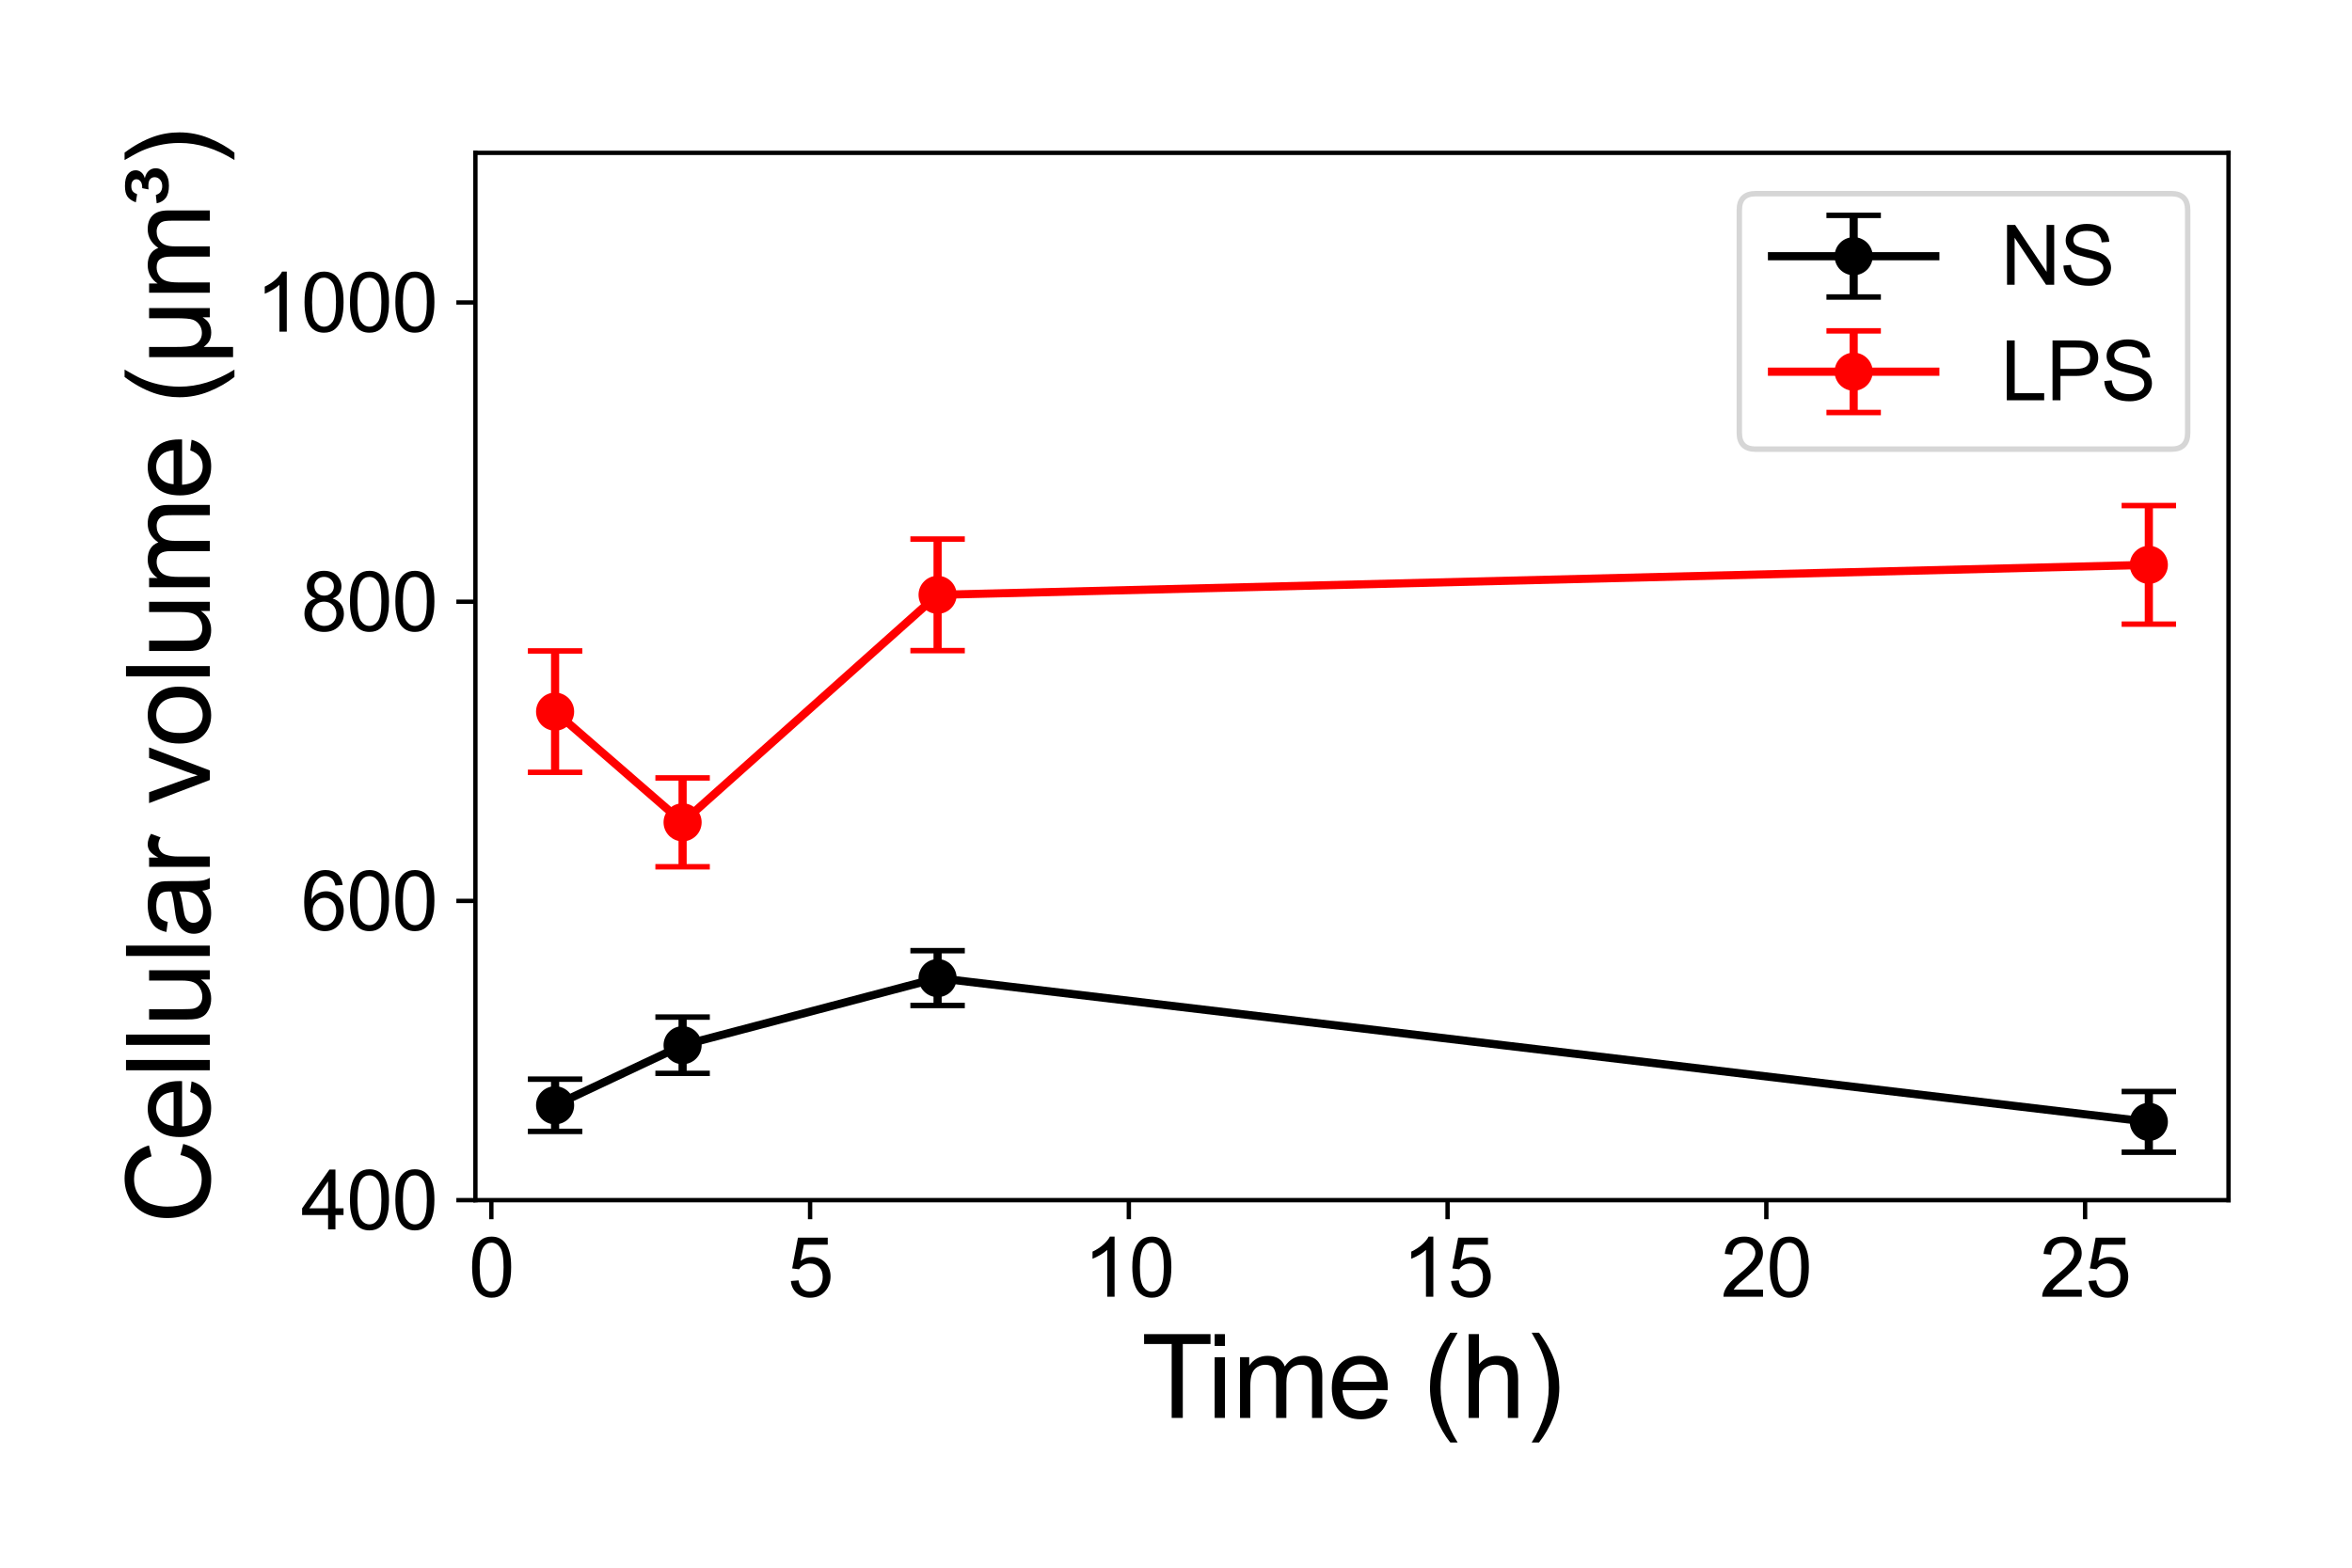 <?xml version="1.0" encoding="utf-8" standalone="no"?>
<!DOCTYPE svg PUBLIC "-//W3C//DTD SVG 1.1//EN"
  "http://www.w3.org/Graphics/SVG/1.1/DTD/svg11.dtd">
<svg xmlns:xlink="http://www.w3.org/1999/xlink" width="432pt" height="288pt" viewBox="0 0 432 288" xmlns="http://www.w3.org/2000/svg" version="1.1">
 <defs>
  <style type="text/css">*{stroke-linejoin: round; stroke-linecap: butt}</style>
 </defs>
 <g id="figure_1">
  <g id="patch_1">
   <path d="M 0 288 
L 432 288 
L 432 0 
L 0 0 
z
" style="fill: #ffffff"/>
  </g>
  <g id="axes_1">
   <g id="patch_2">
    <path d="M 87.32 220.48 
L 409.32 220.48 
L 409.32 28.08 
L 87.32 28.08 
z
" style="fill: #ffffff"/>
   </g>
   <g id="matplotlib.axis_1">
    <g id="xtick_1">
     <g id="line2d_1">
      <defs>
       <path id="m698a1284a4" d="M 0 0 
L 0 3.5 
" style="stroke: #000000; stroke-width: 0.8"/>
      </defs>
      <g>
       <use xlink:href="#m698a1284a4" x="90.247" y="220.48" style="stroke: #000000; stroke-width: 0.8"/>
      </g>
     </g>
     <g id="text_1">
      <!-- 0 -->
      <g transform="translate(86.077 238.217) scale(0.15 -0.15)">
       <defs>
        <path id="ArialMT-30" d="M 266 2259 
Q 266 3072 433 3567 
Q 600 4063 929 4331 
Q 1259 4600 1759 4600 
Q 2128 4600 2406 4451 
Q 2684 4303 2865 4023 
Q 3047 3744 3150 3342 
Q 3253 2941 3253 2259 
Q 3253 1453 3087 958 
Q 2922 463 2592 192 
Q 2263 -78 1759 -78 
Q 1097 -78 719 397 
Q 266 969 266 2259 
z
M 844 2259 
Q 844 1131 1108 757 
Q 1372 384 1759 384 
Q 2147 384 2411 759 
Q 2675 1134 2675 2259 
Q 2675 3391 2411 3762 
Q 2147 4134 1753 4134 
Q 1366 4134 1134 3806 
Q 844 3388 844 2259 
z
" transform="scale(0.016)"/>
       </defs>
       <use xlink:href="#ArialMT-30"/>
      </g>
     </g>
    </g>
    <g id="xtick_2">
     <g id="line2d_2">
      <g>
       <use xlink:href="#m698a1284a4" x="148.793" y="220.48" style="stroke: #000000; stroke-width: 0.8"/>
      </g>
     </g>
     <g id="text_2">
      <!-- 5 -->
      <g transform="translate(144.622 238.217) scale(0.15 -0.15)">
       <defs>
        <path id="ArialMT-35" d="M 266 1200 
L 856 1250 
Q 922 819 1161 601 
Q 1400 384 1738 384 
Q 2144 384 2425 690 
Q 2706 997 2706 1503 
Q 2706 1984 2436 2262 
Q 2166 2541 1728 2541 
Q 1456 2541 1237 2417 
Q 1019 2294 894 2097 
L 366 2166 
L 809 4519 
L 3088 4519 
L 3088 3981 
L 1259 3981 
L 1013 2750 
Q 1425 3038 1878 3038 
Q 2478 3038 2890 2622 
Q 3303 2206 3303 1553 
Q 3303 931 2941 478 
Q 2500 -78 1738 -78 
Q 1113 -78 717 272 
Q 322 622 266 1200 
z
" transform="scale(0.016)"/>
       </defs>
       <use xlink:href="#ArialMT-35"/>
      </g>
     </g>
    </g>
    <g id="xtick_3">
     <g id="line2d_3">
      <g>
       <use xlink:href="#m698a1284a4" x="207.338" y="220.48" style="stroke: #000000; stroke-width: 0.8"/>
      </g>
     </g>
     <g id="text_3">
      <!-- 10 -->
      <g transform="translate(198.997 238.217) scale(0.15 -0.15)">
       <defs>
        <path id="ArialMT-31" d="M 2384 0 
L 1822 0 
L 1822 3584 
Q 1619 3391 1289 3197 
Q 959 3003 697 2906 
L 697 3450 
Q 1169 3672 1522 3987 
Q 1875 4303 2022 4600 
L 2384 4600 
L 2384 0 
z
" transform="scale(0.016)"/>
       </defs>
       <use xlink:href="#ArialMT-31"/>
       <use xlink:href="#ArialMT-30" x="55.615"/>
      </g>
     </g>
    </g>
    <g id="xtick_4">
     <g id="line2d_4">
      <g>
       <use xlink:href="#m698a1284a4" x="265.884" y="220.48" style="stroke: #000000; stroke-width: 0.8"/>
      </g>
     </g>
     <g id="text_4">
      <!-- 15 -->
      <g transform="translate(257.542 238.217) scale(0.15 -0.15)">
       <use xlink:href="#ArialMT-31"/>
       <use xlink:href="#ArialMT-35" x="55.615"/>
      </g>
     </g>
    </g>
    <g id="xtick_5">
     <g id="line2d_5">
      <g>
       <use xlink:href="#m698a1284a4" x="324.429" y="220.48" style="stroke: #000000; stroke-width: 0.8"/>
      </g>
     </g>
     <g id="text_5">
      <!-- 20 -->
      <g transform="translate(316.088 238.217) scale(0.15 -0.15)">
       <defs>
        <path id="ArialMT-32" d="M 3222 541 
L 3222 0 
L 194 0 
Q 188 203 259 391 
Q 375 700 629 1000 
Q 884 1300 1366 1694 
Q 2113 2306 2375 2664 
Q 2638 3022 2638 3341 
Q 2638 3675 2398 3904 
Q 2159 4134 1775 4134 
Q 1369 4134 1125 3890 
Q 881 3647 878 3216 
L 300 3275 
Q 359 3922 746 4261 
Q 1134 4600 1788 4600 
Q 2447 4600 2831 4234 
Q 3216 3869 3216 3328 
Q 3216 3053 3103 2787 
Q 2991 2522 2730 2228 
Q 2469 1934 1863 1422 
Q 1356 997 1212 845 
Q 1069 694 975 541 
L 3222 541 
z
" transform="scale(0.016)"/>
       </defs>
       <use xlink:href="#ArialMT-32"/>
       <use xlink:href="#ArialMT-30" x="55.615"/>
      </g>
     </g>
    </g>
    <g id="xtick_6">
     <g id="line2d_6">
      <g>
       <use xlink:href="#m698a1284a4" x="382.975" y="220.48" style="stroke: #000000; stroke-width: 0.8"/>
      </g>
     </g>
     <g id="text_6">
      <!-- 25 -->
      <g transform="translate(374.633 238.217) scale(0.15 -0.15)">
       <use xlink:href="#ArialMT-32"/>
       <use xlink:href="#ArialMT-35" x="55.615"/>
      </g>
     </g>
    </g>
    <g id="text_7">
     <!-- Time (h) -->
     <g transform="translate(209.634 260.485) scale(0.21 -0.21)">
      <defs>
       <path id="ArialMT-54" d="M 1659 0 
L 1659 4041 
L 150 4041 
L 150 4581 
L 3781 4581 
L 3781 4041 
L 2266 4041 
L 2266 0 
L 1659 0 
z
" transform="scale(0.016)"/>
       <path id="ArialMT-69" d="M 425 3934 
L 425 4581 
L 988 4581 
L 988 3934 
L 425 3934 
z
M 425 0 
L 425 3319 
L 988 3319 
L 988 0 
L 425 0 
z
" transform="scale(0.016)"/>
       <path id="ArialMT-6d" d="M 422 0 
L 422 3319 
L 925 3319 
L 925 2853 
Q 1081 3097 1340 3245 
Q 1600 3394 1931 3394 
Q 2300 3394 2536 3241 
Q 2772 3088 2869 2813 
Q 3263 3394 3894 3394 
Q 4388 3394 4653 3120 
Q 4919 2847 4919 2278 
L 4919 0 
L 4359 0 
L 4359 2091 
Q 4359 2428 4304 2576 
Q 4250 2725 4106 2815 
Q 3963 2906 3769 2906 
Q 3419 2906 3187 2673 
Q 2956 2441 2956 1928 
L 2956 0 
L 2394 0 
L 2394 2156 
Q 2394 2531 2256 2718 
Q 2119 2906 1806 2906 
Q 1569 2906 1367 2781 
Q 1166 2656 1075 2415 
Q 984 2175 984 1722 
L 984 0 
L 422 0 
z
" transform="scale(0.016)"/>
       <path id="ArialMT-65" d="M 2694 1069 
L 3275 997 
Q 3138 488 2766 206 
Q 2394 -75 1816 -75 
Q 1088 -75 661 373 
Q 234 822 234 1631 
Q 234 2469 665 2931 
Q 1097 3394 1784 3394 
Q 2450 3394 2872 2941 
Q 3294 2488 3294 1666 
Q 3294 1616 3291 1516 
L 816 1516 
Q 847 969 1125 678 
Q 1403 388 1819 388 
Q 2128 388 2347 550 
Q 2566 713 2694 1069 
z
M 847 1978 
L 2700 1978 
Q 2663 2397 2488 2606 
Q 2219 2931 1791 2931 
Q 1403 2931 1139 2672 
Q 875 2413 847 1978 
z
" transform="scale(0.016)"/>
       <path id="ArialMT-20" transform="scale(0.016)"/>
       <path id="ArialMT-28" d="M 1497 -1347 
Q 1031 -759 709 28 
Q 388 816 388 1659 
Q 388 2403 628 3084 
Q 909 3875 1497 4659 
L 1900 4659 
Q 1522 4009 1400 3731 
Q 1209 3300 1100 2831 
Q 966 2247 966 1656 
Q 966 153 1900 -1347 
L 1497 -1347 
z
" transform="scale(0.016)"/>
       <path id="ArialMT-68" d="M 422 0 
L 422 4581 
L 984 4581 
L 984 2938 
Q 1378 3394 1978 3394 
Q 2347 3394 2619 3248 
Q 2891 3103 3008 2847 
Q 3125 2591 3125 2103 
L 3125 0 
L 2563 0 
L 2563 2103 
Q 2563 2525 2380 2717 
Q 2197 2909 1863 2909 
Q 1613 2909 1392 2779 
Q 1172 2650 1078 2428 
Q 984 2206 984 1816 
L 984 0 
L 422 0 
z
" transform="scale(0.016)"/>
       <path id="ArialMT-29" d="M 791 -1347 
L 388 -1347 
Q 1322 153 1322 1656 
Q 1322 2244 1188 2822 
Q 1081 3291 891 3722 
Q 769 4003 388 4659 
L 791 4659 
Q 1378 3875 1659 3084 
Q 1900 2403 1900 1659 
Q 1900 816 1576 28 
Q 1253 -759 791 -1347 
z
" transform="scale(0.016)"/>
      </defs>
      <use xlink:href="#ArialMT-54"/>
      <use xlink:href="#ArialMT-69" x="57.334"/>
      <use xlink:href="#ArialMT-6d" x="79.551"/>
      <use xlink:href="#ArialMT-65" x="162.852"/>
      <use xlink:href="#ArialMT-20" x="218.467"/>
      <use xlink:href="#ArialMT-28" x="246.25"/>
      <use xlink:href="#ArialMT-68" x="279.551"/>
      <use xlink:href="#ArialMT-29" x="335.166"/>
     </g>
    </g>
   </g>
   <g id="matplotlib.axis_2">
    <g id="ytick_1">
     <g id="line2d_7">
      <defs>
       <path id="maed5df9a23" d="M 0 0 
L -3.5 0 
" style="stroke: #000000; stroke-width: 0.8"/>
      </defs>
      <g>
       <use xlink:href="#maed5df9a23" x="87.32" y="220.48" style="stroke: #000000; stroke-width: 0.8"/>
      </g>
     </g>
     <g id="text_8">
      <!-- 400 -->
      <g transform="translate(55.296 225.848) scale(0.15 -0.15)">
       <defs>
        <path id="ArialMT-34" d="M 2069 0 
L 2069 1097 
L 81 1097 
L 81 1613 
L 2172 4581 
L 2631 4581 
L 2631 1613 
L 3250 1613 
L 3250 1097 
L 2631 1097 
L 2631 0 
L 2069 0 
z
M 2069 1613 
L 2069 3678 
L 634 1613 
L 2069 1613 
z
" transform="scale(0.016)"/>
       </defs>
       <use xlink:href="#ArialMT-34"/>
       <use xlink:href="#ArialMT-30" x="55.615"/>
       <use xlink:href="#ArialMT-30" x="111.23"/>
      </g>
     </g>
    </g>
    <g id="ytick_2">
     <g id="line2d_8">
      <g>
       <use xlink:href="#maed5df9a23" x="87.32" y="165.509" style="stroke: #000000; stroke-width: 0.8"/>
      </g>
     </g>
     <g id="text_9">
      <!-- 600 -->
      <g transform="translate(55.296 170.877) scale(0.15 -0.15)">
       <defs>
        <path id="ArialMT-36" d="M 3184 3459 
L 2625 3416 
Q 2550 3747 2413 3897 
Q 2184 4138 1850 4138 
Q 1581 4138 1378 3988 
Q 1113 3794 959 3422 
Q 806 3050 800 2363 
Q 1003 2672 1297 2822 
Q 1591 2972 1913 2972 
Q 2475 2972 2870 2558 
Q 3266 2144 3266 1488 
Q 3266 1056 3080 686 
Q 2894 316 2569 119 
Q 2244 -78 1831 -78 
Q 1128 -78 684 439 
Q 241 956 241 2144 
Q 241 3472 731 4075 
Q 1159 4600 1884 4600 
Q 2425 4600 2770 4297 
Q 3116 3994 3184 3459 
z
M 888 1484 
Q 888 1194 1011 928 
Q 1134 663 1356 523 
Q 1578 384 1822 384 
Q 2178 384 2434 671 
Q 2691 959 2691 1453 
Q 2691 1928 2437 2201 
Q 2184 2475 1800 2475 
Q 1419 2475 1153 2201 
Q 888 1928 888 1484 
z
" transform="scale(0.016)"/>
       </defs>
       <use xlink:href="#ArialMT-36"/>
       <use xlink:href="#ArialMT-30" x="55.615"/>
       <use xlink:href="#ArialMT-30" x="111.23"/>
      </g>
     </g>
    </g>
    <g id="ytick_3">
     <g id="line2d_9">
      <g>
       <use xlink:href="#maed5df9a23" x="87.32" y="110.537" style="stroke: #000000; stroke-width: 0.8"/>
      </g>
     </g>
     <g id="text_10">
      <!-- 800 -->
      <g transform="translate(55.296 115.906) scale(0.15 -0.15)">
       <defs>
        <path id="ArialMT-38" d="M 1131 2484 
Q 781 2613 612 2850 
Q 444 3088 444 3419 
Q 444 3919 803 4259 
Q 1163 4600 1759 4600 
Q 2359 4600 2725 4251 
Q 3091 3903 3091 3403 
Q 3091 3084 2923 2848 
Q 2756 2613 2416 2484 
Q 2838 2347 3058 2040 
Q 3278 1734 3278 1309 
Q 3278 722 2862 322 
Q 2447 -78 1769 -78 
Q 1091 -78 675 323 
Q 259 725 259 1325 
Q 259 1772 486 2073 
Q 713 2375 1131 2484 
z
M 1019 3438 
Q 1019 3113 1228 2906 
Q 1438 2700 1772 2700 
Q 2097 2700 2305 2904 
Q 2513 3109 2513 3406 
Q 2513 3716 2298 3927 
Q 2084 4138 1766 4138 
Q 1444 4138 1231 3931 
Q 1019 3725 1019 3438 
z
M 838 1322 
Q 838 1081 952 856 
Q 1066 631 1291 507 
Q 1516 384 1775 384 
Q 2178 384 2440 643 
Q 2703 903 2703 1303 
Q 2703 1709 2433 1975 
Q 2163 2241 1756 2241 
Q 1359 2241 1098 1978 
Q 838 1716 838 1322 
z
" transform="scale(0.016)"/>
       </defs>
       <use xlink:href="#ArialMT-38"/>
       <use xlink:href="#ArialMT-30" x="55.615"/>
       <use xlink:href="#ArialMT-30" x="111.23"/>
      </g>
     </g>
    </g>
    <g id="ytick_4">
     <g id="line2d_10">
      <g>
       <use xlink:href="#maed5df9a23" x="87.32" y="55.566" style="stroke: #000000; stroke-width: 0.8"/>
      </g>
     </g>
     <g id="text_11">
      <!-- 1000 -->
      <g transform="translate(46.954 60.934) scale(0.15 -0.15)">
       <use xlink:href="#ArialMT-31"/>
       <use xlink:href="#ArialMT-30" x="55.615"/>
       <use xlink:href="#ArialMT-30" x="111.23"/>
       <use xlink:href="#ArialMT-30" x="166.846"/>
      </g>
     </g>
    </g>
    <g id="text_12">
     <!-- Cellular volume (μm³) -->
     <g transform="translate(38.535 224.84) rotate(-90) scale(0.21 -0.21)">
      <defs>
       <path id="ArialMT-43" d="M 3763 1606 
L 4369 1453 
Q 4178 706 3683 314 
Q 3188 -78 2472 -78 
Q 1731 -78 1267 223 
Q 803 525 561 1097 
Q 319 1669 319 2325 
Q 319 3041 592 3573 
Q 866 4106 1370 4382 
Q 1875 4659 2481 4659 
Q 3169 4659 3637 4309 
Q 4106 3959 4291 3325 
L 3694 3184 
Q 3534 3684 3231 3912 
Q 2928 4141 2469 4141 
Q 1941 4141 1586 3887 
Q 1231 3634 1087 3207 
Q 944 2781 944 2328 
Q 944 1744 1114 1308 
Q 1284 872 1643 656 
Q 2003 441 2422 441 
Q 2931 441 3284 734 
Q 3638 1028 3763 1606 
z
" transform="scale(0.016)"/>
       <path id="ArialMT-6c" d="M 409 0 
L 409 4581 
L 972 4581 
L 972 0 
L 409 0 
z
" transform="scale(0.016)"/>
       <path id="ArialMT-75" d="M 2597 0 
L 2597 488 
Q 2209 -75 1544 -75 
Q 1250 -75 995 37 
Q 741 150 617 320 
Q 494 491 444 738 
Q 409 903 409 1263 
L 409 3319 
L 972 3319 
L 972 1478 
Q 972 1038 1006 884 
Q 1059 663 1231 536 
Q 1403 409 1656 409 
Q 1909 409 2131 539 
Q 2353 669 2445 892 
Q 2538 1116 2538 1541 
L 2538 3319 
L 3100 3319 
L 3100 0 
L 2597 0 
z
" transform="scale(0.016)"/>
       <path id="ArialMT-61" d="M 2588 409 
Q 2275 144 1986 34 
Q 1697 -75 1366 -75 
Q 819 -75 525 192 
Q 231 459 231 875 
Q 231 1119 342 1320 
Q 453 1522 633 1644 
Q 813 1766 1038 1828 
Q 1203 1872 1538 1913 
Q 2219 1994 2541 2106 
Q 2544 2222 2544 2253 
Q 2544 2597 2384 2738 
Q 2169 2928 1744 2928 
Q 1347 2928 1158 2789 
Q 969 2650 878 2297 
L 328 2372 
Q 403 2725 575 2942 
Q 747 3159 1072 3276 
Q 1397 3394 1825 3394 
Q 2250 3394 2515 3294 
Q 2781 3194 2906 3042 
Q 3031 2891 3081 2659 
Q 3109 2516 3109 2141 
L 3109 1391 
Q 3109 606 3145 398 
Q 3181 191 3288 0 
L 2700 0 
Q 2613 175 2588 409 
z
M 2541 1666 
Q 2234 1541 1622 1453 
Q 1275 1403 1131 1340 
Q 988 1278 909 1158 
Q 831 1038 831 891 
Q 831 666 1001 516 
Q 1172 366 1500 366 
Q 1825 366 2078 508 
Q 2331 650 2450 897 
Q 2541 1088 2541 1459 
L 2541 1666 
z
" transform="scale(0.016)"/>
       <path id="ArialMT-72" d="M 416 0 
L 416 3319 
L 922 3319 
L 922 2816 
Q 1116 3169 1280 3281 
Q 1444 3394 1641 3394 
Q 1925 3394 2219 3213 
L 2025 2691 
Q 1819 2813 1613 2813 
Q 1428 2813 1281 2702 
Q 1134 2591 1072 2394 
Q 978 2094 978 1738 
L 978 0 
L 416 0 
z
" transform="scale(0.016)"/>
       <path id="ArialMT-76" d="M 1344 0 
L 81 3319 
L 675 3319 
L 1388 1331 
Q 1503 1009 1600 663 
Q 1675 925 1809 1294 
L 2547 3319 
L 3125 3319 
L 1869 0 
L 1344 0 
z
" transform="scale(0.016)"/>
       <path id="ArialMT-6f" d="M 213 1659 
Q 213 2581 725 3025 
Q 1153 3394 1769 3394 
Q 2453 3394 2887 2945 
Q 3322 2497 3322 1706 
Q 3322 1066 3130 698 
Q 2938 331 2570 128 
Q 2203 -75 1769 -75 
Q 1072 -75 642 372 
Q 213 819 213 1659 
z
M 791 1659 
Q 791 1022 1069 705 
Q 1347 388 1769 388 
Q 2188 388 2466 706 
Q 2744 1025 2744 1678 
Q 2744 2294 2464 2611 
Q 2184 2928 1769 2928 
Q 1347 2928 1069 2612 
Q 791 2297 791 1659 
z
" transform="scale(0.016)"/>
       <path id="ArialMT-3bc" d="M 3181 3319 
L 3181 0 
L 2678 0 
L 2678 394 
Q 2516 144 2356 50 
Q 2138 -78 1847 -78 
Q 1588 -78 1388 25 
Q 1238 103 1056 334 
L 1056 -1272 
L 500 -1272 
L 500 3319 
L 1056 3319 
L 1056 1913 
Q 1056 1147 1137 920 
Q 1219 694 1401 562 
Q 1584 431 1822 431 
Q 2072 431 2269 568 
Q 2466 706 2547 923 
Q 2628 1141 2628 1903 
L 2628 3319 
L 3181 3319 
z
" transform="scale(0.016)"/>
       <path id="ArialMT-b3" d="M 103 2903 
L 559 2950 
Q 622 2763 722 2694 
Q 856 2600 1041 2600 
Q 1263 2600 1397 2722 
Q 1531 2844 1531 3016 
Q 1531 3172 1418 3265 
Q 1306 3359 1034 3359 
Q 997 3359 931 3353 
Q 888 3350 863 3350 
L 931 3694 
Q 1184 3691 1301 3784 
Q 1419 3878 1419 4013 
Q 1419 4128 1325 4209 
Q 1231 4291 1047 4291 
Q 872 4291 773 4222 
Q 675 4153 603 3972 
L 156 4044 
Q 284 4375 479 4506 
Q 675 4638 1050 4638 
Q 1500 4638 1704 4470 
Q 1909 4303 1909 4053 
Q 1909 3881 1798 3747 
Q 1688 3613 1478 3553 
Q 1756 3484 1887 3326 
Q 2019 3169 2019 2956 
Q 2019 2666 1772 2450 
Q 1525 2234 1069 2234 
Q 631 2234 400 2407 
Q 169 2581 103 2903 
z
" transform="scale(0.016)"/>
      </defs>
      <use xlink:href="#ArialMT-43"/>
      <use xlink:href="#ArialMT-65" x="72.217"/>
      <use xlink:href="#ArialMT-6c" x="127.832"/>
      <use xlink:href="#ArialMT-6c" x="150.049"/>
      <use xlink:href="#ArialMT-75" x="172.266"/>
      <use xlink:href="#ArialMT-6c" x="227.881"/>
      <use xlink:href="#ArialMT-61" x="250.098"/>
      <use xlink:href="#ArialMT-72" x="305.713"/>
      <use xlink:href="#ArialMT-20" x="339.014"/>
      <use xlink:href="#ArialMT-76" x="366.797"/>
      <use xlink:href="#ArialMT-6f" x="416.797"/>
      <use xlink:href="#ArialMT-6c" x="472.412"/>
      <use xlink:href="#ArialMT-75" x="494.629"/>
      <use xlink:href="#ArialMT-6d" x="550.244"/>
      <use xlink:href="#ArialMT-65" x="633.545"/>
      <use xlink:href="#ArialMT-20" x="689.16"/>
      <use xlink:href="#ArialMT-28" x="716.943"/>
      <use xlink:href="#ArialMT-3bc" x="750.244"/>
      <use xlink:href="#ArialMT-6d" x="807.861"/>
      <use xlink:href="#ArialMT-b3" x="891.162"/>
      <use xlink:href="#ArialMT-29" x="924.463"/>
     </g>
    </g>
   </g>
   <g id="LineCollection_1">
    <path d="M 101.956 207.854 
L 101.956 198.249 
" clip-path="url(#p56d3ea0419)" style="fill: none; stroke: #000000; stroke-width: 1.5"/>
    <path d="M 125.375 197.188 
L 125.375 186.845 
" clip-path="url(#p56d3ea0419)" style="fill: none; stroke: #000000; stroke-width: 1.5"/>
    <path d="M 172.211 184.715 
L 172.211 174.653 
" clip-path="url(#p56d3ea0419)" style="fill: none; stroke: #000000; stroke-width: 1.5"/>
    <path d="M 394.684 211.673 
L 394.684 200.525 
" clip-path="url(#p56d3ea0419)" style="fill: none; stroke: #000000; stroke-width: 1.5"/>
   </g>
   <g id="line2d_11">
    <defs>
     <path id="mc26a8e8593" d="M 5 0 
L -5 -0 
" style="stroke: #000000"/>
    </defs>
    <g clip-path="url(#p56d3ea0419)">
     <use xlink:href="#mc26a8e8593" x="101.956" y="207.854" style="stroke: #000000"/>
     <use xlink:href="#mc26a8e8593" x="125.375" y="197.188" style="stroke: #000000"/>
     <use xlink:href="#mc26a8e8593" x="172.211" y="184.715" style="stroke: #000000"/>
     <use xlink:href="#mc26a8e8593" x="394.684" y="211.673" style="stroke: #000000"/>
    </g>
   </g>
   <g id="line2d_12">
    <g clip-path="url(#p56d3ea0419)">
     <use xlink:href="#mc26a8e8593" x="101.956" y="198.249" style="stroke: #000000"/>
     <use xlink:href="#mc26a8e8593" x="125.375" y="186.845" style="stroke: #000000"/>
     <use xlink:href="#mc26a8e8593" x="172.211" y="174.653" style="stroke: #000000"/>
     <use xlink:href="#mc26a8e8593" x="394.684" y="200.525" style="stroke: #000000"/>
    </g>
   </g>
   <g id="LineCollection_2">
    <path d="M 101.956 141.89 
L 101.956 119.579 
" clip-path="url(#p56d3ea0419)" style="fill: none; stroke: #ff0000; stroke-width: 1.5"/>
    <path d="M 125.375 159.231 
L 125.375 142.909 
" clip-path="url(#p56d3ea0419)" style="fill: none; stroke: #ff0000; stroke-width: 1.5"/>
    <path d="M 172.211 119.527 
L 172.211 99.027 
" clip-path="url(#p56d3ea0419)" style="fill: none; stroke: #ff0000; stroke-width: 1.5"/>
    <path d="M 394.684 114.658 
L 394.684 92.876 
" clip-path="url(#p56d3ea0419)" style="fill: none; stroke: #ff0000; stroke-width: 1.5"/>
   </g>
   <g id="line2d_13">
    <defs>
     <path id="m94908f4d91" d="M 5 0 
L -5 -0 
" style="stroke: #ff0000"/>
    </defs>
    <g clip-path="url(#p56d3ea0419)">
     <use xlink:href="#m94908f4d91" x="101.956" y="141.89" style="fill: #ff0000; stroke: #ff0000"/>
     <use xlink:href="#m94908f4d91" x="125.375" y="159.231" style="fill: #ff0000; stroke: #ff0000"/>
     <use xlink:href="#m94908f4d91" x="172.211" y="119.527" style="fill: #ff0000; stroke: #ff0000"/>
     <use xlink:href="#m94908f4d91" x="394.684" y="114.658" style="fill: #ff0000; stroke: #ff0000"/>
    </g>
   </g>
   <g id="line2d_14">
    <g clip-path="url(#p56d3ea0419)">
     <use xlink:href="#m94908f4d91" x="101.956" y="119.579" style="fill: #ff0000; stroke: #ff0000"/>
     <use xlink:href="#m94908f4d91" x="125.375" y="142.909" style="fill: #ff0000; stroke: #ff0000"/>
     <use xlink:href="#m94908f4d91" x="172.211" y="99.027" style="fill: #ff0000; stroke: #ff0000"/>
     <use xlink:href="#m94908f4d91" x="394.684" y="92.876" style="fill: #ff0000; stroke: #ff0000"/>
    </g>
   </g>
   <g id="line2d_15">
    <path d="M 101.956 203.051 
L 125.375 192.016 
L 172.211 179.684 
L 394.684 206.099 
" clip-path="url(#p56d3ea0419)" style="fill: none; stroke: #000000; stroke-width: 1.5; stroke-linecap: square"/>
    <defs>
     <path id="m94c82b6fa4" d="M 0 3 
C 0.796 3 1.559 2.684 2.121 2.121 
C 2.684 1.559 3 0.796 3 0 
C 3 -0.796 2.684 -1.559 2.121 -2.121 
C 1.559 -2.684 0.796 -3 0 -3 
C -0.796 -3 -1.559 -2.684 -2.121 -2.121 
C -2.684 -1.559 -3 -0.796 -3 0 
C -3 0.796 -2.684 1.559 -2.121 2.121 
C -1.559 2.684 -0.796 3 0 3 
z
" style="stroke: #000000"/>
    </defs>
    <g clip-path="url(#p56d3ea0419)">
     <use xlink:href="#m94c82b6fa4" x="101.956" y="203.051" style="stroke: #000000"/>
     <use xlink:href="#m94c82b6fa4" x="125.375" y="192.016" style="stroke: #000000"/>
     <use xlink:href="#m94c82b6fa4" x="172.211" y="179.684" style="stroke: #000000"/>
     <use xlink:href="#m94c82b6fa4" x="394.684" y="206.099" style="stroke: #000000"/>
    </g>
   </g>
   <g id="line2d_16">
    <path d="M 101.956 130.735 
L 125.375 151.07 
L 172.211 109.277 
L 394.684 103.767 
" clip-path="url(#p56d3ea0419)" style="fill: none; stroke: #ff0000; stroke-width: 1.5; stroke-linecap: square"/>
    <defs>
     <path id="mca53e16d8f" d="M 0 3 
C 0.796 3 1.559 2.684 2.121 2.121 
C 2.684 1.559 3 0.796 3 0 
C 3 -0.796 2.684 -1.559 2.121 -2.121 
C 1.559 -2.684 0.796 -3 0 -3 
C -0.796 -3 -1.559 -2.684 -2.121 -2.121 
C -2.684 -1.559 -3 -0.796 -3 0 
C -3 0.796 -2.684 1.559 -2.121 2.121 
C -1.559 2.684 -0.796 3 0 3 
z
" style="stroke: #ff0000"/>
    </defs>
    <g clip-path="url(#p56d3ea0419)">
     <use xlink:href="#mca53e16d8f" x="101.956" y="130.735" style="fill: #ff0000; stroke: #ff0000"/>
     <use xlink:href="#mca53e16d8f" x="125.375" y="151.07" style="fill: #ff0000; stroke: #ff0000"/>
     <use xlink:href="#mca53e16d8f" x="172.211" y="109.277" style="fill: #ff0000; stroke: #ff0000"/>
     <use xlink:href="#mca53e16d8f" x="394.684" y="103.767" style="fill: #ff0000; stroke: #ff0000"/>
    </g>
   </g>
   <g id="patch_3">
    <path d="M 87.32 220.48 
L 87.32 28.08 
" style="fill: none; stroke: #000000; stroke-width: 0.8; stroke-linejoin: miter; stroke-linecap: square"/>
   </g>
   <g id="patch_4">
    <path d="M 409.32 220.48 
L 409.32 28.08 
" style="fill: none; stroke: #000000; stroke-width: 0.8; stroke-linejoin: miter; stroke-linecap: square"/>
   </g>
   <g id="patch_5">
    <path d="M 87.32 220.48 
L 409.32 220.48 
" style="fill: none; stroke: #000000; stroke-width: 0.8; stroke-linejoin: miter; stroke-linecap: square"/>
   </g>
   <g id="patch_6">
    <path d="M 87.32 28.08 
L 409.32 28.08 
" style="fill: none; stroke: #000000; stroke-width: 0.8; stroke-linejoin: miter; stroke-linecap: square"/>
   </g>
   <g id="legend_1">
    <g id="patch_7">
     <path d="M 322.468 82.516 
L 398.82 82.516 
Q 401.82 82.516 401.82 79.516 
L 401.82 38.58 
Q 401.82 35.58 398.82 35.58 
L 322.468 35.58 
Q 319.468 35.58 319.468 38.58 
L 319.468 79.516 
Q 319.468 82.516 322.468 82.516 
z
" style="fill: #ffffff; opacity: 0.8; stroke: #cccccc; stroke-linejoin: miter"/>
    </g>
    <g id="LineCollection_3">
     <path d="M 340.468 54.567 
L 340.468 39.567 
" style="fill: none; stroke: #000000; stroke-width: 1.5"/>
    </g>
    <g id="line2d_17">
     <g>
      <use xlink:href="#mc26a8e8593" x="340.468" y="54.567" style="stroke: #000000"/>
     </g>
    </g>
    <g id="line2d_18">
     <g>
      <use xlink:href="#mc26a8e8593" x="340.468" y="39.567" style="stroke: #000000"/>
     </g>
    </g>
    <g id="line2d_19">
     <path d="M 325.468 47.067 
L 355.468 47.067 
" style="fill: none; stroke: #000000; stroke-width: 1.5; stroke-linecap: square"/>
    </g>
    <g id="line2d_20">
     <g>
      <use xlink:href="#m94c82b6fa4" x="340.468" y="47.067" style="stroke: #000000"/>
     </g>
    </g>
    <g id="text_13">
     <!-- NS -->
     <g transform="translate(367.468 52.317) scale(0.15 -0.15)">
      <defs>
       <path id="ArialMT-4e" d="M 488 0 
L 488 4581 
L 1109 4581 
L 3516 984 
L 3516 4581 
L 4097 4581 
L 4097 0 
L 3475 0 
L 1069 3600 
L 1069 0 
L 488 0 
z
" transform="scale(0.016)"/>
       <path id="ArialMT-53" d="M 288 1472 
L 859 1522 
Q 900 1178 1048 958 
Q 1197 738 1509 602 
Q 1822 466 2213 466 
Q 2559 466 2825 569 
Q 3091 672 3220 851 
Q 3350 1031 3350 1244 
Q 3350 1459 3225 1620 
Q 3100 1781 2813 1891 
Q 2628 1963 1997 2114 
Q 1366 2266 1113 2400 
Q 784 2572 623 2826 
Q 463 3081 463 3397 
Q 463 3744 659 4045 
Q 856 4347 1234 4503 
Q 1613 4659 2075 4659 
Q 2584 4659 2973 4495 
Q 3363 4331 3572 4012 
Q 3781 3694 3797 3291 
L 3216 3247 
Q 3169 3681 2898 3903 
Q 2628 4125 2100 4125 
Q 1550 4125 1298 3923 
Q 1047 3722 1047 3438 
Q 1047 3191 1225 3031 
Q 1400 2872 2139 2705 
Q 2878 2538 3153 2413 
Q 3553 2228 3743 1945 
Q 3934 1663 3934 1294 
Q 3934 928 3725 604 
Q 3516 281 3123 101 
Q 2731 -78 2241 -78 
Q 1619 -78 1198 103 
Q 778 284 539 648 
Q 300 1013 288 1472 
z
" transform="scale(0.016)"/>
      </defs>
      <use xlink:href="#ArialMT-4e"/>
      <use xlink:href="#ArialMT-53" x="72.217"/>
     </g>
    </g>
    <g id="LineCollection_4">
     <path d="M 340.468 75.785 
L 340.468 60.785 
" style="fill: none; stroke: #ff0000; stroke-width: 1.5"/>
    </g>
    <g id="line2d_21">
     <g>
      <use xlink:href="#m94908f4d91" x="340.468" y="75.785" style="fill: #ff0000; stroke: #ff0000"/>
     </g>
    </g>
    <g id="line2d_22">
     <g>
      <use xlink:href="#m94908f4d91" x="340.468" y="60.785" style="fill: #ff0000; stroke: #ff0000"/>
     </g>
    </g>
    <g id="line2d_23">
     <path d="M 325.468 68.285 
L 355.468 68.285 
" style="fill: none; stroke: #ff0000; stroke-width: 1.5; stroke-linecap: square"/>
    </g>
    <g id="line2d_24">
     <g>
      <use xlink:href="#mca53e16d8f" x="340.468" y="68.285" style="fill: #ff0000; stroke: #ff0000"/>
     </g>
    </g>
    <g id="text_14">
     <!-- LPS -->
     <g transform="translate(367.468 73.535) scale(0.15 -0.15)">
      <defs>
       <path id="ArialMT-4c" d="M 469 0 
L 469 4581 
L 1075 4581 
L 1075 541 
L 3331 541 
L 3331 0 
L 469 0 
z
" transform="scale(0.016)"/>
       <path id="ArialMT-50" d="M 494 0 
L 494 4581 
L 2222 4581 
Q 2678 4581 2919 4538 
Q 3256 4481 3484 4323 
Q 3713 4166 3852 3881 
Q 3991 3597 3991 3256 
Q 3991 2672 3619 2267 
Q 3247 1863 2275 1863 
L 1100 1863 
L 1100 0 
L 494 0 
z
M 1100 2403 
L 2284 2403 
Q 2872 2403 3119 2622 
Q 3366 2841 3366 3238 
Q 3366 3525 3220 3729 
Q 3075 3934 2838 4000 
Q 2684 4041 2272 4041 
L 1100 4041 
L 1100 2403 
z
" transform="scale(0.016)"/>
      </defs>
      <use xlink:href="#ArialMT-4c"/>
      <use xlink:href="#ArialMT-50" x="55.615"/>
      <use xlink:href="#ArialMT-53" x="122.314"/>
     </g>
    </g>
   </g>
  </g>
 </g>
 <defs>
  <clipPath id="p56d3ea0419">
   <rect x="87.32" y="28.08" width="322" height="192.4"/>
  </clipPath>
 </defs>
</svg>
